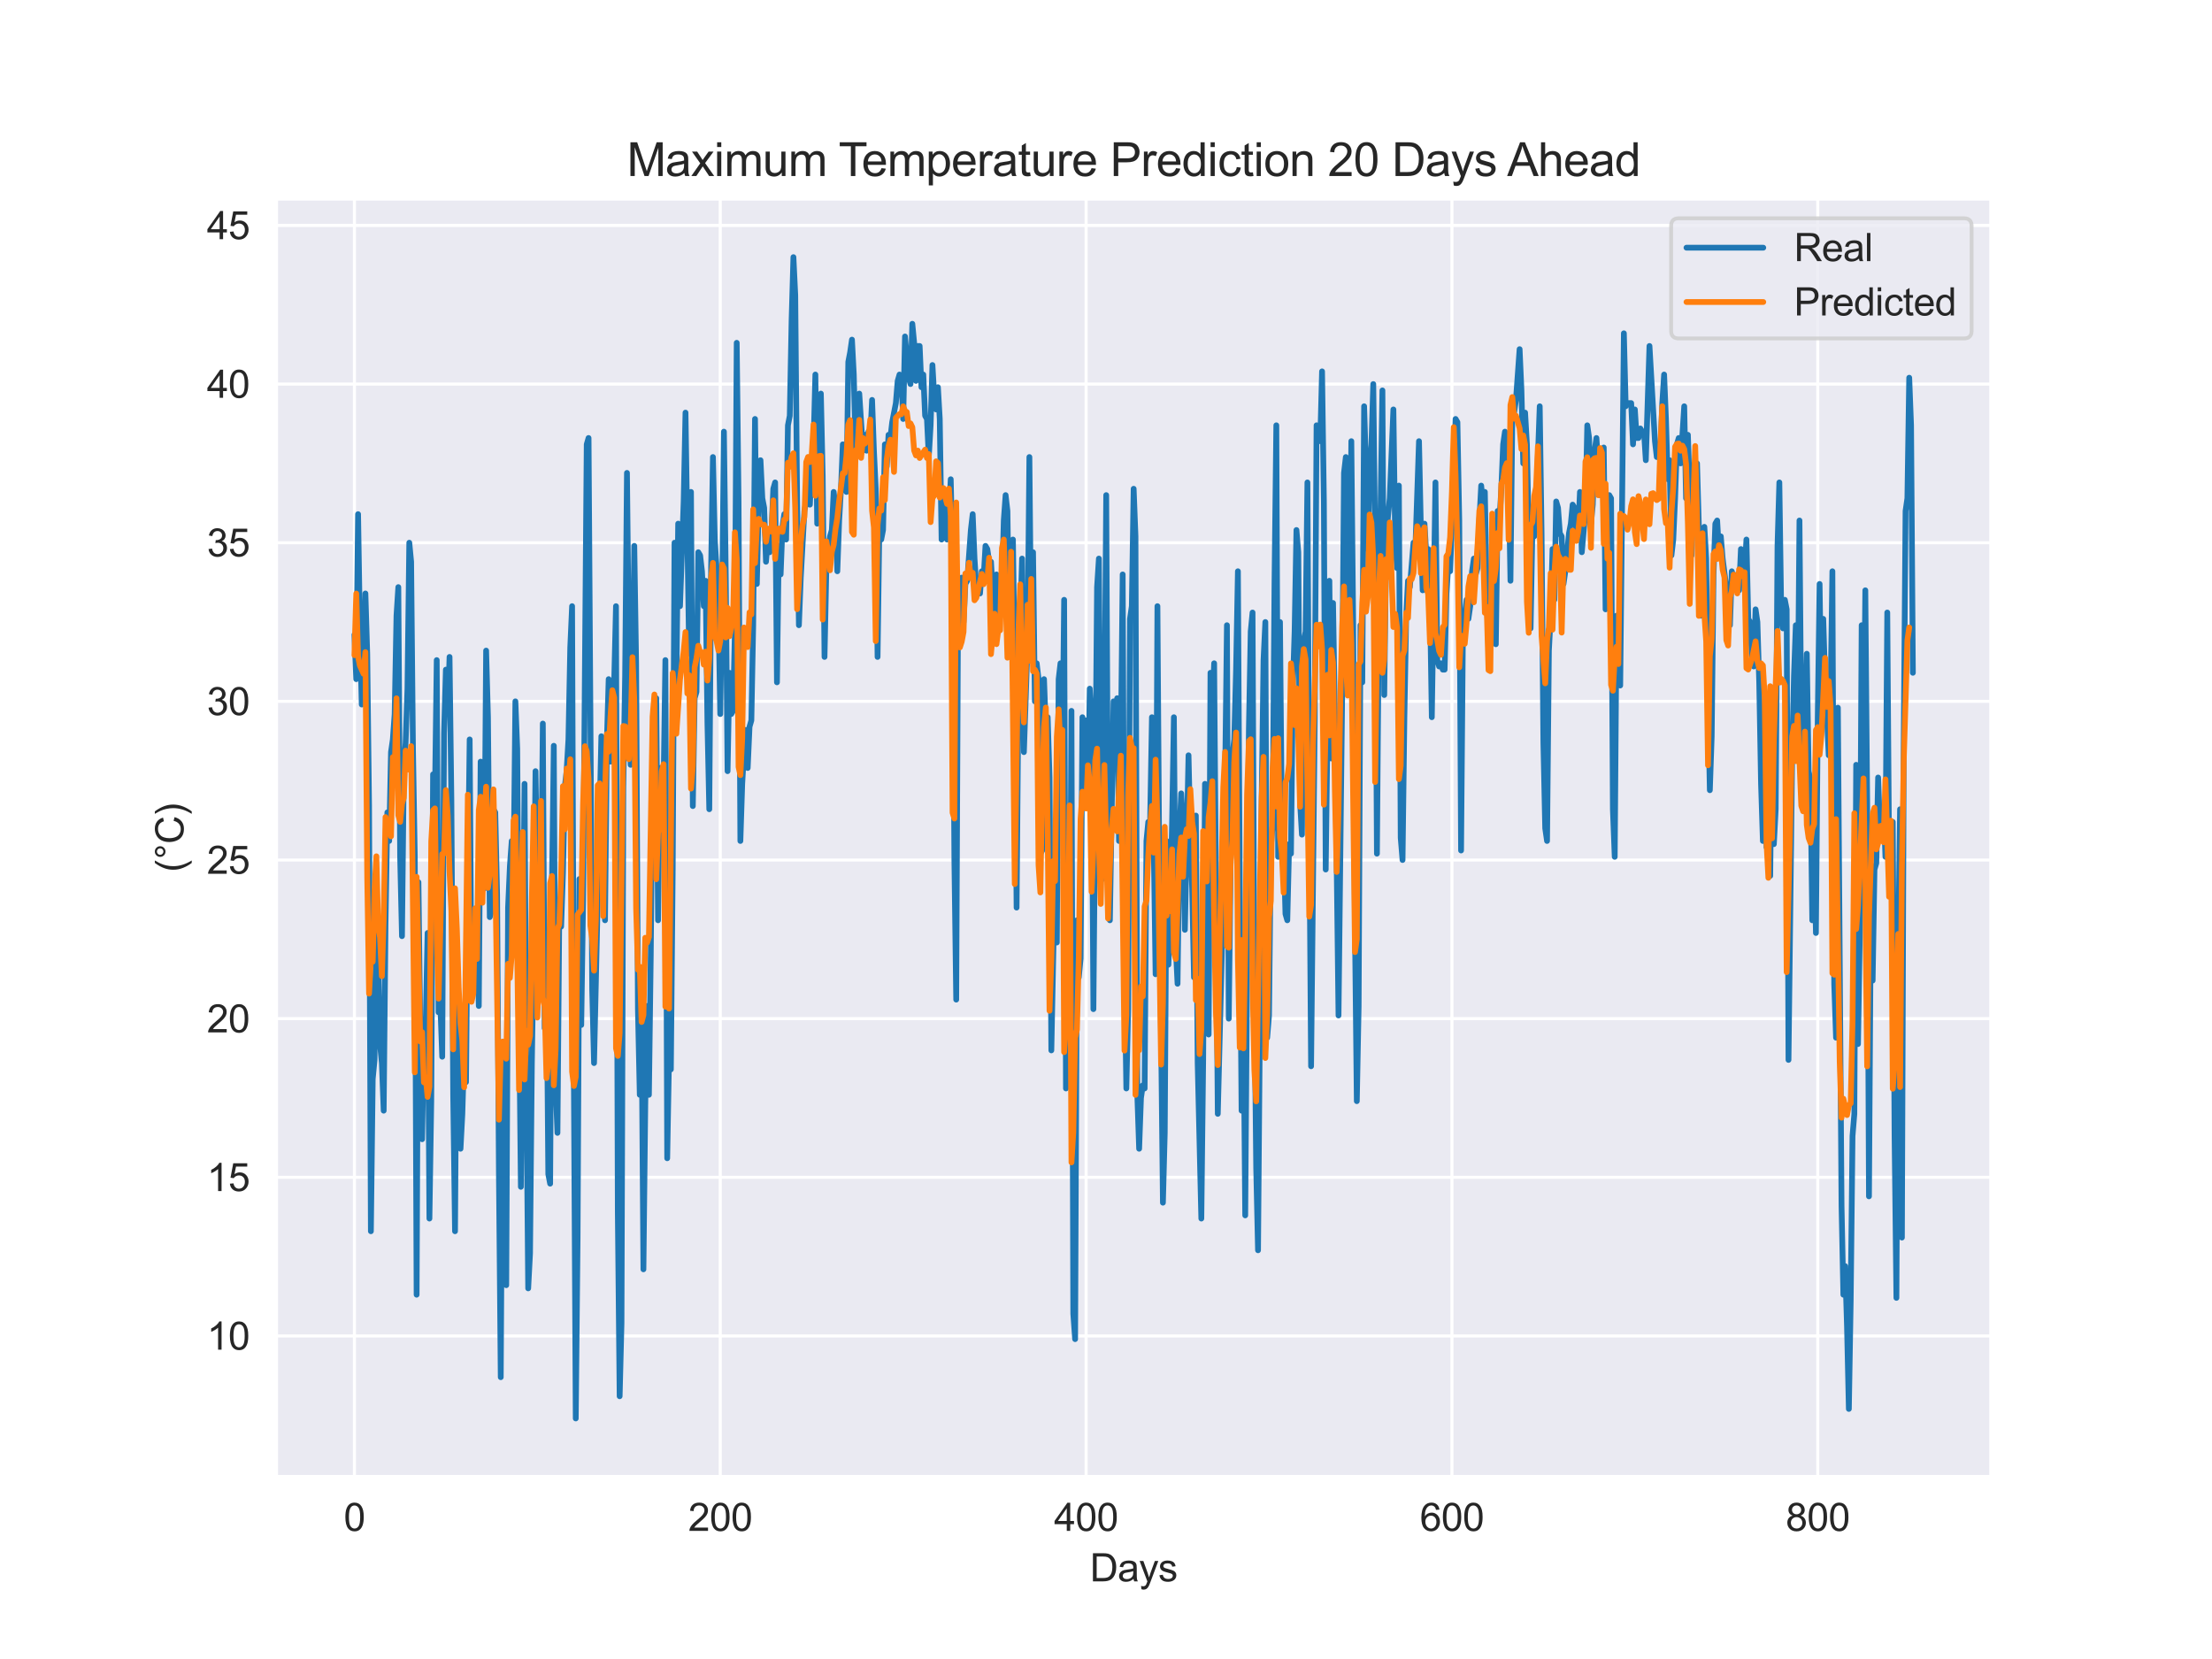 <?xml version="1.0" encoding="utf-8" standalone="no"?>
<!DOCTYPE svg PUBLIC "-//W3C//DTD SVG 1.1//EN"
  "http://www.w3.org/Graphics/SVG/1.1/DTD/svg11.dtd">
<svg xmlns:xlink="http://www.w3.org/1999/xlink" width="576pt" height="432pt" viewBox="0 0 576 432" xmlns="http://www.w3.org/2000/svg" version="1.1">
 <defs>
  <style type="text/css">*{stroke-linejoin: round; stroke-linecap: butt}</style>
 </defs>
 <g id="figure_1">
  <g id="patch_1">
   <path d="M 0 432 
L 576 432 
L 576 0 
L 0 0 
z
" style="fill: #ffffff"/>
  </g>
  <g id="axes_1">
   <g id="patch_2">
    <path d="M 72 384.48 
L 518.4 384.48 
L 518.4 51.84 
L 72 51.84 
z
" style="fill: #eaeaf2"/>
   </g>
   <g id="matplotlib.axis_1">
    <g id="xtick_1">
     <g id="line2d_1">
      <path d="M 92.291 384.48 
L 92.291 51.84 
" clip-path="url(#p4b9ca71eb5)" style="fill: none; stroke: #ffffff; stroke-width: 0.8; stroke-linecap: round"/>
     </g>
     <g id="text_1">
      <!-- 0 -->
      <g style="fill: #262626" transform="translate(89.51 398.638) scale(0.1 -0.1)">
       <defs>
        <path id="ArialMT-30" d="M 266 2259 
Q 266 3072 433 3567 
Q 600 4063 929 4331 
Q 1259 4600 1759 4600 
Q 2128 4600 2406 4451 
Q 2684 4303 2865 4023 
Q 3047 3744 3150 3342 
Q 3253 2941 3253 2259 
Q 3253 1453 3087 958 
Q 2922 463 2592 192 
Q 2263 -78 1759 -78 
Q 1097 -78 719 397 
Q 266 969 266 2259 
z
M 844 2259 
Q 844 1131 1108 757 
Q 1372 384 1759 384 
Q 2147 384 2411 759 
Q 2675 1134 2675 2259 
Q 2675 3391 2411 3762 
Q 2147 4134 1753 4134 
Q 1366 4134 1134 3806 
Q 844 3388 844 2259 
z
" transform="scale(0.016)"/>
       </defs>
       <use xlink:href="#ArialMT-30"/>
      </g>
     </g>
    </g>
    <g id="xtick_2">
     <g id="line2d_2">
      <path d="M 187.553 384.48 
L 187.553 51.84 
" clip-path="url(#p4b9ca71eb5)" style="fill: none; stroke: #ffffff; stroke-width: 0.8; stroke-linecap: round"/>
     </g>
     <g id="text_2">
      <!-- 200 -->
      <g style="fill: #262626" transform="translate(179.212 398.638) scale(0.1 -0.1)">
       <defs>
        <path id="ArialMT-32" d="M 3222 541 
L 3222 0 
L 194 0 
Q 188 203 259 391 
Q 375 700 629 1000 
Q 884 1300 1366 1694 
Q 2113 2306 2375 2664 
Q 2638 3022 2638 3341 
Q 2638 3675 2398 3904 
Q 2159 4134 1775 4134 
Q 1369 4134 1125 3890 
Q 881 3647 878 3216 
L 300 3275 
Q 359 3922 746 4261 
Q 1134 4600 1788 4600 
Q 2447 4600 2831 4234 
Q 3216 3869 3216 3328 
Q 3216 3053 3103 2787 
Q 2991 2522 2730 2228 
Q 2469 1934 1863 1422 
Q 1356 997 1212 845 
Q 1069 694 975 541 
L 3222 541 
z
" transform="scale(0.016)"/>
       </defs>
       <use xlink:href="#ArialMT-32"/>
       <use xlink:href="#ArialMT-30" x="55.615"/>
       <use xlink:href="#ArialMT-30" x="111.23"/>
      </g>
     </g>
    </g>
    <g id="xtick_3">
     <g id="line2d_3">
      <path d="M 282.816 384.48 
L 282.816 51.84 
" clip-path="url(#p4b9ca71eb5)" style="fill: none; stroke: #ffffff; stroke-width: 0.8; stroke-linecap: round"/>
     </g>
     <g id="text_3">
      <!-- 400 -->
      <g style="fill: #262626" transform="translate(274.474 398.638) scale(0.1 -0.1)">
       <defs>
        <path id="ArialMT-34" d="M 2069 0 
L 2069 1097 
L 81 1097 
L 81 1613 
L 2172 4581 
L 2631 4581 
L 2631 1613 
L 3250 1613 
L 3250 1097 
L 2631 1097 
L 2631 0 
L 2069 0 
z
M 2069 1613 
L 2069 3678 
L 634 1613 
L 2069 1613 
z
" transform="scale(0.016)"/>
       </defs>
       <use xlink:href="#ArialMT-34"/>
       <use xlink:href="#ArialMT-30" x="55.615"/>
       <use xlink:href="#ArialMT-30" x="111.23"/>
      </g>
     </g>
    </g>
    <g id="xtick_4">
     <g id="line2d_4">
      <path d="M 378.078 384.48 
L 378.078 51.84 
" clip-path="url(#p4b9ca71eb5)" style="fill: none; stroke: #ffffff; stroke-width: 0.8; stroke-linecap: round"/>
     </g>
     <g id="text_4">
      <!-- 600 -->
      <g style="fill: #262626" transform="translate(369.737 398.638) scale(0.1 -0.1)">
       <defs>
        <path id="ArialMT-36" d="M 3184 3459 
L 2625 3416 
Q 2550 3747 2413 3897 
Q 2184 4138 1850 4138 
Q 1581 4138 1378 3988 
Q 1113 3794 959 3422 
Q 806 3050 800 2363 
Q 1003 2672 1297 2822 
Q 1591 2972 1913 2972 
Q 2475 2972 2870 2558 
Q 3266 2144 3266 1488 
Q 3266 1056 3080 686 
Q 2894 316 2569 119 
Q 2244 -78 1831 -78 
Q 1128 -78 684 439 
Q 241 956 241 2144 
Q 241 3472 731 4075 
Q 1159 4600 1884 4600 
Q 2425 4600 2770 4297 
Q 3116 3994 3184 3459 
z
M 888 1484 
Q 888 1194 1011 928 
Q 1134 663 1356 523 
Q 1578 384 1822 384 
Q 2178 384 2434 671 
Q 2691 959 2691 1453 
Q 2691 1928 2437 2201 
Q 2184 2475 1800 2475 
Q 1419 2475 1153 2201 
Q 888 1928 888 1484 
z
" transform="scale(0.016)"/>
       </defs>
       <use xlink:href="#ArialMT-36"/>
       <use xlink:href="#ArialMT-30" x="55.615"/>
       <use xlink:href="#ArialMT-30" x="111.23"/>
      </g>
     </g>
    </g>
    <g id="xtick_5">
     <g id="line2d_5">
      <path d="M 473.341 384.48 
L 473.341 51.84 
" clip-path="url(#p4b9ca71eb5)" style="fill: none; stroke: #ffffff; stroke-width: 0.8; stroke-linecap: round"/>
     </g>
     <g id="text_5">
      <!-- 800 -->
      <g style="fill: #262626" transform="translate(464.999 398.638) scale(0.1 -0.1)">
       <defs>
        <path id="ArialMT-38" d="M 1131 2484 
Q 781 2613 612 2850 
Q 444 3088 444 3419 
Q 444 3919 803 4259 
Q 1163 4600 1759 4600 
Q 2359 4600 2725 4251 
Q 3091 3903 3091 3403 
Q 3091 3084 2923 2848 
Q 2756 2613 2416 2484 
Q 2838 2347 3058 2040 
Q 3278 1734 3278 1309 
Q 3278 722 2862 322 
Q 2447 -78 1769 -78 
Q 1091 -78 675 323 
Q 259 725 259 1325 
Q 259 1772 486 2073 
Q 713 2375 1131 2484 
z
M 1019 3438 
Q 1019 3113 1228 2906 
Q 1438 2700 1772 2700 
Q 2097 2700 2305 2904 
Q 2513 3109 2513 3406 
Q 2513 3716 2298 3927 
Q 2084 4138 1766 4138 
Q 1444 4138 1231 3931 
Q 1019 3725 1019 3438 
z
M 838 1322 
Q 838 1081 952 856 
Q 1066 631 1291 507 
Q 1516 384 1775 384 
Q 2178 384 2440 643 
Q 2703 903 2703 1303 
Q 2703 1709 2433 1975 
Q 2163 2241 1756 2241 
Q 1359 2241 1098 1978 
Q 838 1716 838 1322 
z
" transform="scale(0.016)"/>
       </defs>
       <use xlink:href="#ArialMT-38"/>
       <use xlink:href="#ArialMT-30" x="55.615"/>
       <use xlink:href="#ArialMT-30" x="111.23"/>
      </g>
     </g>
    </g>
    <g id="text_6">
     <!-- Days -->
     <g style="fill: #262626" transform="translate(283.809 411.783) scale(0.1 -0.1)">
      <defs>
       <path id="ArialMT-44" d="M 494 0 
L 494 4581 
L 2072 4581 
Q 2606 4581 2888 4516 
Q 3281 4425 3559 4188 
Q 3922 3881 4101 3404 
Q 4281 2928 4281 2316 
Q 4281 1794 4159 1391 
Q 4038 988 3847 723 
Q 3656 459 3429 307 
Q 3203 156 2883 78 
Q 2563 0 2147 0 
L 494 0 
z
M 1100 541 
L 2078 541 
Q 2531 541 2789 625 
Q 3047 709 3200 863 
Q 3416 1078 3536 1442 
Q 3656 1806 3656 2325 
Q 3656 3044 3420 3430 
Q 3184 3816 2847 3947 
Q 2603 4041 2063 4041 
L 1100 4041 
L 1100 541 
z
" transform="scale(0.016)"/>
       <path id="ArialMT-61" d="M 2588 409 
Q 2275 144 1986 34 
Q 1697 -75 1366 -75 
Q 819 -75 525 192 
Q 231 459 231 875 
Q 231 1119 342 1320 
Q 453 1522 633 1644 
Q 813 1766 1038 1828 
Q 1203 1872 1538 1913 
Q 2219 1994 2541 2106 
Q 2544 2222 2544 2253 
Q 2544 2597 2384 2738 
Q 2169 2928 1744 2928 
Q 1347 2928 1158 2789 
Q 969 2650 878 2297 
L 328 2372 
Q 403 2725 575 2942 
Q 747 3159 1072 3276 
Q 1397 3394 1825 3394 
Q 2250 3394 2515 3294 
Q 2781 3194 2906 3042 
Q 3031 2891 3081 2659 
Q 3109 2516 3109 2141 
L 3109 1391 
Q 3109 606 3145 398 
Q 3181 191 3288 0 
L 2700 0 
Q 2613 175 2588 409 
z
M 2541 1666 
Q 2234 1541 1622 1453 
Q 1275 1403 1131 1340 
Q 988 1278 909 1158 
Q 831 1038 831 891 
Q 831 666 1001 516 
Q 1172 366 1500 366 
Q 1825 366 2078 508 
Q 2331 650 2450 897 
Q 2541 1088 2541 1459 
L 2541 1666 
z
" transform="scale(0.016)"/>
       <path id="ArialMT-79" d="M 397 -1278 
L 334 -750 
Q 519 -800 656 -800 
Q 844 -800 956 -737 
Q 1069 -675 1141 -563 
Q 1194 -478 1313 -144 
Q 1328 -97 1363 -6 
L 103 3319 
L 709 3319 
L 1400 1397 
Q 1534 1031 1641 628 
Q 1738 1016 1872 1384 
L 2581 3319 
L 3144 3319 
L 1881 -56 
Q 1678 -603 1566 -809 
Q 1416 -1088 1222 -1217 
Q 1028 -1347 759 -1347 
Q 597 -1347 397 -1278 
z
" transform="scale(0.016)"/>
       <path id="ArialMT-73" d="M 197 991 
L 753 1078 
Q 800 744 1014 566 
Q 1228 388 1613 388 
Q 2000 388 2187 545 
Q 2375 703 2375 916 
Q 2375 1106 2209 1216 
Q 2094 1291 1634 1406 
Q 1016 1563 777 1677 
Q 538 1791 414 1992 
Q 291 2194 291 2438 
Q 291 2659 392 2848 
Q 494 3038 669 3163 
Q 800 3259 1026 3326 
Q 1253 3394 1513 3394 
Q 1903 3394 2198 3281 
Q 2494 3169 2634 2976 
Q 2775 2784 2828 2463 
L 2278 2388 
Q 2241 2644 2061 2787 
Q 1881 2931 1553 2931 
Q 1166 2931 1000 2803 
Q 834 2675 834 2503 
Q 834 2394 903 2306 
Q 972 2216 1119 2156 
Q 1203 2125 1616 2013 
Q 2213 1853 2448 1751 
Q 2684 1650 2818 1456 
Q 2953 1263 2953 975 
Q 2953 694 2789 445 
Q 2625 197 2315 61 
Q 2006 -75 1616 -75 
Q 969 -75 630 194 
Q 291 463 197 991 
z
" transform="scale(0.016)"/>
      </defs>
      <use xlink:href="#ArialMT-44"/>
      <use xlink:href="#ArialMT-61" x="72.217"/>
      <use xlink:href="#ArialMT-79" x="127.832"/>
      <use xlink:href="#ArialMT-73" x="177.832"/>
     </g>
    </g>
   </g>
   <g id="matplotlib.axis_2">
    <g id="ytick_1">
     <g id="line2d_6">
      <path d="M 72 347.878 
L 518.4 347.878 
" clip-path="url(#p4b9ca71eb5)" style="fill: none; stroke: #ffffff; stroke-width: 0.8; stroke-linecap: round"/>
     </g>
     <g id="text_7">
      <!-- 10 -->
      <g style="fill: #262626" transform="translate(53.878 351.457) scale(0.1 -0.1)">
       <defs>
        <path id="ArialMT-31" d="M 2384 0 
L 1822 0 
L 1822 3584 
Q 1619 3391 1289 3197 
Q 959 3003 697 2906 
L 697 3450 
Q 1169 3672 1522 3987 
Q 1875 4303 2022 4600 
L 2384 4600 
L 2384 0 
z
" transform="scale(0.016)"/>
       </defs>
       <use xlink:href="#ArialMT-31"/>
       <use xlink:href="#ArialMT-30" x="55.615"/>
      </g>
     </g>
    </g>
    <g id="ytick_2">
     <g id="line2d_7">
      <path d="M 72 306.567 
L 518.4 306.567 
" clip-path="url(#p4b9ca71eb5)" style="fill: none; stroke: #ffffff; stroke-width: 0.8; stroke-linecap: round"/>
     </g>
     <g id="text_8">
      <!-- 15 -->
      <g style="fill: #262626" transform="translate(53.878 310.145) scale(0.1 -0.1)">
       <defs>
        <path id="ArialMT-35" d="M 266 1200 
L 856 1250 
Q 922 819 1161 601 
Q 1400 384 1738 384 
Q 2144 384 2425 690 
Q 2706 997 2706 1503 
Q 2706 1984 2436 2262 
Q 2166 2541 1728 2541 
Q 1456 2541 1237 2417 
Q 1019 2294 894 2097 
L 366 2166 
L 809 4519 
L 3088 4519 
L 3088 3981 
L 1259 3981 
L 1013 2750 
Q 1425 3038 1878 3038 
Q 2478 3038 2890 2622 
Q 3303 2206 3303 1553 
Q 3303 931 2941 478 
Q 2500 -78 1738 -78 
Q 1113 -78 717 272 
Q 322 622 266 1200 
z
" transform="scale(0.016)"/>
       </defs>
       <use xlink:href="#ArialMT-31"/>
       <use xlink:href="#ArialMT-35" x="55.615"/>
      </g>
     </g>
    </g>
    <g id="ytick_3">
     <g id="line2d_8">
      <path d="M 72 265.255 
L 518.4 265.255 
" clip-path="url(#p4b9ca71eb5)" style="fill: none; stroke: #ffffff; stroke-width: 0.8; stroke-linecap: round"/>
     </g>
     <g id="text_9">
      <!-- 20 -->
      <g style="fill: #262626" transform="translate(53.878 268.834) scale(0.1 -0.1)">
       <use xlink:href="#ArialMT-32"/>
       <use xlink:href="#ArialMT-30" x="55.615"/>
      </g>
     </g>
    </g>
    <g id="ytick_4">
     <g id="line2d_9">
      <path d="M 72 223.944 
L 518.4 223.944 
" clip-path="url(#p4b9ca71eb5)" style="fill: none; stroke: #ffffff; stroke-width: 0.8; stroke-linecap: round"/>
     </g>
     <g id="text_10">
      <!-- 25 -->
      <g style="fill: #262626" transform="translate(53.878 227.523) scale(0.1 -0.1)">
       <use xlink:href="#ArialMT-32"/>
       <use xlink:href="#ArialMT-35" x="55.615"/>
      </g>
     </g>
    </g>
    <g id="ytick_5">
     <g id="line2d_10">
      <path d="M 72 182.632 
L 518.4 182.632 
" clip-path="url(#p4b9ca71eb5)" style="fill: none; stroke: #ffffff; stroke-width: 0.8; stroke-linecap: round"/>
     </g>
     <g id="text_11">
      <!-- 30 -->
      <g style="fill: #262626" transform="translate(53.878 186.211) scale(0.1 -0.1)">
       <defs>
        <path id="ArialMT-33" d="M 269 1209 
L 831 1284 
Q 928 806 1161 595 
Q 1394 384 1728 384 
Q 2125 384 2398 659 
Q 2672 934 2672 1341 
Q 2672 1728 2419 1979 
Q 2166 2231 1775 2231 
Q 1616 2231 1378 2169 
L 1441 2663 
Q 1497 2656 1531 2656 
Q 1891 2656 2178 2843 
Q 2466 3031 2466 3422 
Q 2466 3731 2256 3934 
Q 2047 4138 1716 4138 
Q 1388 4138 1169 3931 
Q 950 3725 888 3313 
L 325 3413 
Q 428 3978 793 4289 
Q 1159 4600 1703 4600 
Q 2078 4600 2393 4439 
Q 2709 4278 2876 4000 
Q 3044 3722 3044 3409 
Q 3044 3113 2884 2869 
Q 2725 2625 2413 2481 
Q 2819 2388 3044 2092 
Q 3269 1797 3269 1353 
Q 3269 753 2831 336 
Q 2394 -81 1725 -81 
Q 1122 -81 723 278 
Q 325 638 269 1209 
z
" transform="scale(0.016)"/>
       </defs>
       <use xlink:href="#ArialMT-33"/>
       <use xlink:href="#ArialMT-30" x="55.615"/>
      </g>
     </g>
    </g>
    <g id="ytick_6">
     <g id="line2d_11">
      <path d="M 72 141.321 
L 518.4 141.321 
" clip-path="url(#p4b9ca71eb5)" style="fill: none; stroke: #ffffff; stroke-width: 0.8; stroke-linecap: round"/>
     </g>
     <g id="text_12">
      <!-- 35 -->
      <g style="fill: #262626" transform="translate(53.878 144.9) scale(0.1 -0.1)">
       <use xlink:href="#ArialMT-33"/>
       <use xlink:href="#ArialMT-35" x="55.615"/>
      </g>
     </g>
    </g>
    <g id="ytick_7">
     <g id="line2d_12">
      <path d="M 72 100.009 
L 518.4 100.009 
" clip-path="url(#p4b9ca71eb5)" style="fill: none; stroke: #ffffff; stroke-width: 0.8; stroke-linecap: round"/>
     </g>
     <g id="text_13">
      <!-- 40 -->
      <g style="fill: #262626" transform="translate(53.878 103.588) scale(0.1 -0.1)">
       <use xlink:href="#ArialMT-34"/>
       <use xlink:href="#ArialMT-30" x="55.615"/>
      </g>
     </g>
    </g>
    <g id="ytick_8">
     <g id="line2d_13">
      <path d="M 72 58.698 
L 518.4 58.698 
" clip-path="url(#p4b9ca71eb5)" style="fill: none; stroke: #ffffff; stroke-width: 0.8; stroke-linecap: round"/>
     </g>
     <g id="text_14">
      <!-- 45 -->
      <g style="fill: #262626" transform="translate(53.878 62.277) scale(0.1 -0.1)">
       <use xlink:href="#ArialMT-34"/>
       <use xlink:href="#ArialMT-35" x="55.615"/>
      </g>
     </g>
    </g>
    <g id="text_15">
     <!-- (°C) -->
     <g style="fill: #262626" transform="translate(47.773 227.1) rotate(-90) scale(0.1 -0.1)">
      <defs>
       <path id="ArialMT-28" d="M 1497 -1347 
Q 1031 -759 709 28 
Q 388 816 388 1659 
Q 388 2403 628 3084 
Q 909 3875 1497 4659 
L 1900 4659 
Q 1522 4009 1400 3731 
Q 1209 3300 1100 2831 
Q 966 2247 966 1656 
Q 966 153 1900 -1347 
L 1497 -1347 
z
" transform="scale(0.016)"/>
       <path id="ArialMT-b0" d="M 400 3794 
Q 400 4153 654 4406 
Q 909 4659 1266 4659 
Q 1628 4659 1881 4406 
Q 2134 4153 2134 3794 
Q 2134 3434 1879 3179 
Q 1625 2925 1266 2925 
Q 909 2925 654 3178 
Q 400 3431 400 3794 
z
M 741 3794 
Q 741 3575 895 3420 
Q 1050 3266 1269 3266 
Q 1484 3266 1639 3420 
Q 1794 3575 1794 3794 
Q 1794 4013 1639 4167 
Q 1484 4322 1269 4322 
Q 1050 4322 895 4167 
Q 741 4013 741 3794 
z
" transform="scale(0.016)"/>
       <path id="ArialMT-43" d="M 3763 1606 
L 4369 1453 
Q 4178 706 3683 314 
Q 3188 -78 2472 -78 
Q 1731 -78 1267 223 
Q 803 525 561 1097 
Q 319 1669 319 2325 
Q 319 3041 592 3573 
Q 866 4106 1370 4382 
Q 1875 4659 2481 4659 
Q 3169 4659 3637 4309 
Q 4106 3959 4291 3325 
L 3694 3184 
Q 3534 3684 3231 3912 
Q 2928 4141 2469 4141 
Q 1941 4141 1586 3887 
Q 1231 3634 1087 3207 
Q 944 2781 944 2328 
Q 944 1744 1114 1308 
Q 1284 872 1643 656 
Q 2003 441 2422 441 
Q 2931 441 3284 734 
Q 3638 1028 3763 1606 
z
" transform="scale(0.016)"/>
       <path id="ArialMT-29" d="M 791 -1347 
L 388 -1347 
Q 1322 153 1322 1656 
Q 1322 2244 1188 2822 
Q 1081 3291 891 3722 
Q 769 4003 388 4659 
L 791 4659 
Q 1378 3875 1659 3084 
Q 1900 2403 1900 1659 
Q 1900 816 1576 28 
Q 1253 -759 791 -1347 
z
" transform="scale(0.016)"/>
      </defs>
      <use xlink:href="#ArialMT-28"/>
      <use xlink:href="#ArialMT-b0" x="33.301"/>
      <use xlink:href="#ArialMT-43" x="73.291"/>
      <use xlink:href="#ArialMT-29" x="145.508"/>
     </g>
    </g>
   </g>
   <g id="line2d_14">
    <path d="M 92.291 165.281 
L 92.767 176.849 
L 93.244 133.885 
L 93.72 163.629 
L 94.196 183.458 
L 94.672 178.501 
L 95.149 154.54 
L 95.625 170.239 
L 96.101 209.898 
L 96.578 320.612 
L 97.054 280.953 
L 97.53 275.996 
L 98.007 237.163 
L 98.483 249.557 
L 98.959 271.865 
L 99.436 276.822 
L 99.912 289.216 
L 100.388 240.468 
L 100.865 211.55 
L 101.341 218.986 
L 101.817 195.852 
L 102.293 192.547 
L 102.77 185.937 
L 103.246 160.324 
L 103.722 152.888 
L 104.199 223.117 
L 104.675 243.773 
L 105.151 199.983 
L 105.628 193.373 
L 106.104 179.327 
L 106.58 141.321 
L 107.057 146.278 
L 107.533 195.026 
L 108.009 223.117 
L 108.486 337.137 
L 108.962 229.727 
L 109.438 268.56 
L 109.914 296.652 
L 110.391 271.039 
L 110.867 266.081 
L 111.343 242.947 
L 111.82 317.308 
L 112.296 286.737 
L 112.772 201.635 
L 113.249 208.245 
L 113.725 171.891 
L 114.201 263.603 
L 114.678 261.95 
L 115.154 275.17 
L 115.63 190.894 
L 116.107 174.37 
L 116.583 185.937 
L 117.059 171.065 
L 117.535 208.245 
L 118.012 285.085 
L 118.488 320.612 
L 118.964 250.383 
L 119.917 299.13 
L 120.393 290.042 
L 120.87 273.517 
L 121.346 281.78 
L 121.822 230.553 
L 122.299 192.547 
L 122.775 260.298 
L 123.251 239.642 
L 123.728 253.688 
L 124.204 240.468 
L 124.68 261.95 
L 125.156 198.33 
L 125.633 220.639 
L 126.109 231.38 
L 126.585 169.412 
L 127.062 186.763 
L 127.538 238.816 
L 128.014 237.163 
L 128.491 210.724 
L 128.967 211.55 
L 129.443 233.032 
L 129.92 305.74 
L 130.396 358.619 
L 130.872 275.996 
L 131.349 280.953 
L 131.825 334.658 
L 132.301 236.337 
L 132.777 225.596 
L 133.254 218.986 
L 133.73 227.249 
L 134.206 182.632 
L 134.683 195.026 
L 135.159 263.603 
L 135.635 309.045 
L 136.588 204.114 
L 137.064 281.78 
L 137.541 335.485 
L 138.017 326.396 
L 138.493 276.822 
L 138.97 246.252 
L 139.446 200.809 
L 140.398 259.471 
L 140.875 236.337 
L 141.351 188.416 
L 141.827 267.734 
L 142.304 249.557 
L 142.78 305.74 
L 143.256 308.219 
L 143.733 230.553 
L 144.209 194.199 
L 144.685 282.606 
L 145.162 294.999 
L 145.638 237.163 
L 146.114 241.294 
L 146.591 227.249 
L 147.067 204.94 
L 147.543 200.809 
L 148.019 192.547 
L 148.496 168.586 
L 148.972 157.845 
L 149.448 282.606 
L 149.925 369.36 
L 150.401 322.265 
L 150.877 228.901 
L 151.354 266.908 
L 151.83 234.685 
L 152.783 115.708 
L 153.259 114.055 
L 154.212 257.819 
L 154.688 276.822 
L 156.593 191.721 
L 157.069 233.032 
L 157.546 239.642 
L 158.022 193.373 
L 158.498 176.849 
L 158.975 198.33 
L 159.451 181.806 
L 159.927 177.675 
L 160.404 157.845 
L 160.88 315.655 
L 161.356 363.576 
L 161.833 344.573 
L 162.309 204.94 
L 162.785 176.022 
L 163.261 123.144 
L 163.738 167.76 
L 164.214 199.157 
L 164.69 185.111 
L 165.167 142.147 
L 165.643 172.717 
L 166.119 262.776 
L 166.596 285.085 
L 167.072 266.908 
L 167.548 330.527 
L 168.025 287.563 
L 168.501 261.95 
L 168.977 285.085 
L 169.454 248.73 
L 169.93 195.852 
L 170.406 183.458 
L 170.882 181.806 
L 171.359 239.642 
L 171.835 199.983 
L 172.311 208.245 
L 172.788 204.94 
L 173.264 171.891 
L 173.74 301.609 
L 174.217 275.17 
L 174.693 278.475 
L 175.169 226.422 
L 175.646 141.321 
L 176.122 177.675 
L 176.598 136.363 
L 177.075 157.845 
L 178.027 130.58 
L 178.503 107.445 
L 179.456 170.239 
L 179.932 128.101 
L 180.409 209.898 
L 180.885 181.806 
L 181.361 180.153 
L 181.838 143.799 
L 182.314 144.626 
L 182.79 148.757 
L 183.267 157.845 
L 183.743 151.235 
L 184.219 188.416 
L 184.696 210.724 
L 185.172 147.93 
L 185.648 119.012 
L 186.124 140.494 
L 186.601 147.93 
L 187.077 157.845 
L 187.553 185.937 
L 188.03 156.193 
L 188.506 112.403 
L 188.982 149.583 
L 189.459 200.809 
L 189.935 175.196 
L 190.411 185.937 
L 190.888 185.111 
L 191.364 164.455 
L 191.84 89.268 
L 192.317 130.58 
L 192.793 218.986 
L 193.269 204.114 
L 193.745 195.852 
L 194.222 190.068 
L 194.698 199.983 
L 195.174 189.242 
L 195.651 187.59 
L 196.127 162.803 
L 196.603 109.098 
L 197.08 152.062 
L 197.556 131.406 
L 198.032 119.839 
L 198.509 129.753 
L 198.985 132.232 
L 199.461 146.278 
L 199.938 140.494 
L 200.414 143.799 
L 200.89 138.842 
L 201.366 127.275 
L 201.843 125.622 
L 202.319 177.675 
L 202.795 142.147 
L 203.272 149.583 
L 203.748 137.19 
L 204.224 133.885 
L 204.701 140.494 
L 205.177 110.75 
L 205.653 108.271 
L 206.13 83.485 
L 206.606 66.96 
L 207.082 76.875 
L 207.559 129.753 
L 208.035 162.803 
L 208.511 150.409 
L 209.464 133.058 
L 209.94 130.58 
L 210.416 120.665 
L 210.893 131.406 
L 211.369 120.665 
L 211.845 115.708 
L 212.322 97.53 
L 212.798 136.363 
L 213.751 102.488 
L 214.227 123.97 
L 214.703 171.065 
L 215.18 147.93 
L 215.656 142.973 
L 216.132 139.668 
L 216.608 138.016 
L 217.085 128.101 
L 217.561 132.232 
L 218.037 148.757 
L 218.514 135.537 
L 218.99 127.275 
L 219.466 115.708 
L 219.943 126.449 
L 220.419 128.101 
L 220.895 94.226 
L 221.372 91.747 
L 221.848 88.442 
L 222.324 97.53 
L 222.801 117.36 
L 223.277 113.229 
L 223.753 102.488 
L 224.706 117.36 
L 225.182 113.229 
L 225.658 117.36 
L 226.135 112.403 
L 226.611 114.055 
L 227.087 104.14 
L 227.564 117.36 
L 228.04 127.275 
L 228.516 171.065 
L 228.993 136.363 
L 229.469 140.494 
L 229.945 138.016 
L 230.422 115.708 
L 230.898 121.491 
L 231.374 113.229 
L 231.85 114.055 
L 232.327 109.924 
L 233.279 104.967 
L 233.756 99.183 
L 234.232 97.53 
L 234.708 98.357 
L 235.185 109.098 
L 235.661 87.616 
L 236.614 98.357 
L 237.09 100.009 
L 237.566 84.311 
L 238.043 89.268 
L 238.519 99.183 
L 238.995 90.094 
L 239.471 90.094 
L 239.948 100.835 
L 240.424 97.53 
L 240.9 108.271 
L 241.377 109.098 
L 241.853 119.012 
L 242.329 110.75 
L 242.806 95.052 
L 243.282 103.314 
L 243.758 106.619 
L 244.235 100.835 
L 244.711 109.098 
L 245.187 140.494 
L 245.664 127.275 
L 246.14 129.753 
L 246.616 140.494 
L 247.092 133.885 
L 247.569 124.796 
L 248.045 146.278 
L 248.521 223.944 
L 248.998 260.298 
L 249.474 157.019 
L 249.95 154.54 
L 250.427 150.409 
L 250.903 161.976 
L 251.379 152.062 
L 251.856 151.235 
L 252.808 138.016 
L 253.285 133.885 
L 253.761 145.452 
L 254.237 152.888 
L 254.713 152.888 
L 255.19 154.54 
L 255.666 148.757 
L 256.142 150.409 
L 256.619 142.147 
L 257.095 142.973 
L 257.571 146.278 
L 258.048 146.278 
L 258.524 154.54 
L 259 166.934 
L 259.477 149.583 
L 259.953 161.976 
L 260.429 157.019 
L 260.906 153.714 
L 261.382 135.537 
L 261.858 128.927 
L 262.334 133.058 
L 262.811 166.934 
L 263.287 148.757 
L 263.763 140.494 
L 264.24 175.196 
L 264.716 236.337 
L 265.192 180.153 
L 266.145 145.452 
L 266.621 195.852 
L 267.574 167.76 
L 268.05 119.012 
L 268.527 167.76 
L 269.003 143.799 
L 269.479 182.632 
L 269.955 172.717 
L 270.432 176.849 
L 270.908 222.291 
L 271.384 221.465 
L 271.861 176.849 
L 272.337 190.068 
L 272.813 186.763 
L 273.29 202.462 
L 273.766 273.517 
L 274.719 226.422 
L 275.195 245.426 
L 275.671 176.849 
L 276.148 172.717 
L 276.624 199.983 
L 277.1 156.193 
L 277.576 283.432 
L 278.053 280.953 
L 278.529 266.908 
L 279.005 185.111 
L 279.482 342.094 
L 279.958 348.704 
L 280.434 239.642 
L 280.911 254.514 
L 281.387 249.557 
L 281.863 186.763 
L 282.34 202.462 
L 282.816 187.59 
L 283.292 209.071 
L 283.769 179.327 
L 284.245 187.59 
L 284.721 262.776 
L 285.674 152.888 
L 286.15 145.452 
L 286.626 218.16 
L 287.103 228.901 
L 287.579 192.547 
L 288.055 128.927 
L 288.532 220.639 
L 289.008 239.642 
L 289.961 182.632 
L 290.437 185.111 
L 290.913 181.806 
L 291.39 218.986 
L 291.866 194.199 
L 292.342 149.583 
L 292.818 251.209 
L 293.295 283.432 
L 293.771 262.776 
L 294.247 161.15 
L 294.724 157.845 
L 295.2 127.275 
L 295.676 139.668 
L 296.153 285.085 
L 296.629 299.13 
L 297.105 285.911 
L 297.582 282.606 
L 298.058 283.432 
L 298.534 218.986 
L 299.01 214.029 
L 299.487 214.029 
L 299.963 186.763 
L 300.916 253.688 
L 301.392 157.845 
L 301.868 225.596 
L 302.821 313.176 
L 303.297 294.999 
L 303.774 218.986 
L 304.25 251.209 
L 304.726 237.163 
L 305.203 214.855 
L 305.679 186.763 
L 306.155 246.252 
L 306.631 256.167 
L 307.108 217.334 
L 307.584 206.593 
L 308.06 215.681 
L 308.537 242.121 
L 309.489 196.678 
L 309.966 218.16 
L 310.442 231.38 
L 310.918 254.514 
L 311.395 212.376 
L 311.871 276.822 
L 312.824 317.308 
L 313.3 275.996 
L 313.776 204.114 
L 314.252 246.252 
L 314.729 269.386 
L 315.205 175.196 
L 315.681 185.111 
L 316.158 172.717 
L 317.11 290.042 
L 318.539 233.032 
L 319.016 202.462 
L 319.492 162.803 
L 319.968 265.255 
L 320.445 224.77 
L 320.921 196.678 
L 321.397 192.547 
L 321.873 174.37 
L 322.35 148.757 
L 322.826 230.553 
L 323.302 289.216 
L 323.779 261.124 
L 324.255 316.481 
L 325.208 190.068 
L 325.684 164.455 
L 326.16 159.498 
L 326.637 256.993 
L 327.113 304.088 
L 327.589 325.57 
L 328.542 208.245 
L 329.018 171.891 
L 329.494 161.976 
L 329.971 270.212 
L 330.447 264.429 
L 330.923 220.639 
L 331.4 214.855 
L 331.876 152.062 
L 332.352 110.75 
L 332.829 223.117 
L 333.305 161.976 
L 333.781 214.029 
L 334.258 219.812 
L 334.734 237.99 
L 335.21 239.642 
L 335.687 219.812 
L 336.163 222.291 
L 336.639 179.327 
L 337.115 164.455 
L 337.592 138.016 
L 338.068 143.799 
L 338.544 209.071 
L 339.021 217.334 
L 339.497 166.934 
L 339.973 164.455 
L 340.45 125.622 
L 340.926 213.203 
L 341.402 277.649 
L 342.355 186.763 
L 342.831 110.75 
L 343.308 114.055 
L 343.784 114.881 
L 344.26 96.704 
L 344.736 130.58 
L 345.213 226.422 
L 346.165 151.235 
L 346.642 197.504 
L 347.118 157.019 
L 347.594 185.937 
L 348.547 264.429 
L 349.5 180.153 
L 349.976 123.144 
L 350.452 119.012 
L 350.929 176.022 
L 351.405 169.412 
L 351.881 114.881 
L 352.357 161.976 
L 352.834 242.121 
L 353.31 286.737 
L 353.786 261.95 
L 354.263 162.803 
L 354.739 177.675 
L 355.215 105.793 
L 355.692 121.491 
L 356.168 142.973 
L 356.644 122.317 
L 357.121 115.708 
L 357.597 100.009 
L 358.073 139.668 
L 358.55 222.291 
L 359.026 161.976 
L 359.978 101.662 
L 360.455 180.98 
L 360.931 143.799 
L 361.407 134.711 
L 361.884 129.753 
L 362.836 106.619 
L 363.313 141.321 
L 363.789 147.93 
L 364.265 126.449 
L 364.742 218.16 
L 365.218 223.944 
L 365.694 186.763 
L 366.171 160.324 
L 366.647 151.235 
L 367.123 152.888 
L 368.076 141.321 
L 368.552 142.973 
L 369.505 114.881 
L 369.981 137.19 
L 370.457 153.714 
L 370.934 136.363 
L 371.41 144.626 
L 371.886 142.973 
L 372.363 156.193 
L 372.839 186.763 
L 373.792 125.622 
L 374.268 171.891 
L 374.744 173.544 
L 375.22 172.717 
L 375.697 174.37 
L 376.173 174.37 
L 376.649 154.54 
L 377.126 147.104 
L 377.602 148.757 
L 378.555 124.796 
L 379.031 109.098 
L 379.507 109.924 
L 379.984 135.537 
L 380.46 221.465 
L 380.936 164.455 
L 381.889 156.193 
L 382.365 161.15 
L 382.841 157.845 
L 383.318 148.757 
L 383.794 145.452 
L 384.27 149.583 
L 384.747 147.93 
L 385.223 135.537 
L 385.699 126.449 
L 386.176 131.406 
L 386.652 128.101 
L 387.128 154.54 
L 387.605 168.586 
L 388.081 167.76 
L 388.557 165.281 
L 389.034 135.537 
L 389.51 167.76 
L 389.986 133.058 
L 390.462 135.537 
L 390.939 127.275 
L 391.415 115.708 
L 391.891 112.403 
L 392.368 115.708 
L 392.844 123.97 
L 393.32 151.235 
L 393.797 109.098 
L 394.273 107.445 
L 394.749 104.14 
L 395.702 90.921 
L 396.178 101.662 
L 396.655 120.665 
L 397.131 107.445 
L 397.607 115.708 
L 398.56 163.629 
L 399.036 137.19 
L 399.512 139.668 
L 399.989 136.363 
L 400.465 119.012 
L 400.941 105.793 
L 401.418 138.842 
L 401.894 193.373 
L 402.37 215.681 
L 402.847 218.986 
L 403.323 169.412 
L 403.799 160.324 
L 404.276 142.973 
L 404.752 156.193 
L 405.228 130.58 
L 405.704 132.232 
L 406.181 138.842 
L 406.657 139.668 
L 407.133 152.062 
L 407.61 148.757 
L 408.562 138.842 
L 409.039 136.363 
L 409.515 131.406 
L 409.991 132.232 
L 410.468 138.016 
L 410.944 138.842 
L 411.42 128.101 
L 411.897 143.799 
L 412.849 133.058 
L 413.325 110.75 
L 413.802 114.055 
L 414.278 136.363 
L 414.754 131.406 
L 415.231 117.36 
L 415.707 114.055 
L 416.66 128.927 
L 417.136 119.012 
L 417.612 116.534 
L 418.089 158.671 
L 418.565 157.845 
L 419.041 128.927 
L 419.518 129.753 
L 419.994 210.724 
L 420.47 223.117 
L 420.946 160.324 
L 421.423 171.065 
L 421.899 178.501 
L 422.852 86.79 
L 423.328 105.793 
L 423.804 104.967 
L 424.757 104.967 
L 425.233 115.708 
L 425.71 106.619 
L 426.186 114.055 
L 426.662 114.055 
L 427.139 111.576 
L 427.615 112.403 
L 428.091 112.403 
L 428.567 119.839 
L 429.52 90.094 
L 430.949 114.881 
L 431.425 119.012 
L 431.902 115.708 
L 432.378 117.36 
L 432.854 104.967 
L 433.331 97.53 
L 433.807 109.098 
L 434.283 124.796 
L 434.76 119.839 
L 435.236 144.626 
L 435.712 140.494 
L 436.188 129.753 
L 436.665 115.708 
L 437.141 114.055 
L 437.617 120.665 
L 438.57 105.793 
L 439.046 129.753 
L 439.523 113.229 
L 439.999 127.275 
L 440.475 144.626 
L 440.952 130.58 
L 441.428 126.449 
L 441.904 120.665 
L 442.381 137.19 
L 442.857 160.324 
L 443.333 152.888 
L 443.809 137.19 
L 444.286 145.452 
L 444.762 181.806 
L 445.238 205.767 
L 445.715 191.721 
L 446.191 149.583 
L 446.667 136.363 
L 447.144 135.537 
L 447.62 143.799 
L 448.096 139.668 
L 448.573 145.452 
L 449.525 152.888 
L 450.002 156.193 
L 450.478 162.803 
L 450.954 148.757 
L 451.43 150.409 
L 451.907 150.409 
L 452.383 149.583 
L 452.859 153.714 
L 453.336 142.973 
L 453.812 149.583 
L 454.288 148.757 
L 454.765 140.494 
L 455.241 161.15 
L 455.717 161.976 
L 456.194 171.065 
L 456.67 173.544 
L 457.146 158.671 
L 457.623 161.976 
L 458.099 177.675 
L 458.575 204.114 
L 459.051 218.986 
L 459.528 184.285 
L 460.004 220.639 
L 460.48 211.55 
L 460.957 228.075 
L 461.433 185.937 
L 461.909 219.812 
L 462.386 210.724 
L 462.862 142.147 
L 463.338 125.622 
L 463.815 158.671 
L 464.291 163.629 
L 464.767 156.193 
L 465.244 158.671 
L 465.72 275.996 
L 466.672 196.678 
L 467.149 176.022 
L 467.625 162.803 
L 468.101 190.068 
L 468.578 135.537 
L 469.054 190.068 
L 469.53 200.809 
L 470.007 188.416 
L 470.483 170.239 
L 470.959 200.809 
L 471.436 203.288 
L 471.912 239.642 
L 472.388 219.812 
L 472.865 242.947 
L 473.341 186.763 
L 473.817 152.062 
L 474.293 184.285 
L 474.77 161.15 
L 475.246 176.849 
L 476.199 196.678 
L 476.675 181.806 
L 477.151 148.757 
L 477.628 256.167 
L 478.104 270.212 
L 478.58 184.285 
L 479.533 314.003 
L 480.009 337.137 
L 480.486 329.701 
L 480.962 345.399 
L 481.438 366.881 
L 481.914 338.79 
L 482.391 295.826 
L 482.867 290.042 
L 483.343 199.157 
L 483.82 271.865 
L 484.296 242.947 
L 484.772 162.803 
L 485.249 202.462 
L 485.725 153.714 
L 486.201 208.245 
L 486.678 311.524 
L 487.154 237.99 
L 487.63 255.34 
L 488.107 226.422 
L 488.583 224.77 
L 489.059 202.462 
L 489.535 215.681 
L 490.012 210.724 
L 490.488 209.898 
L 490.964 223.117 
L 491.441 159.498 
L 491.917 223.117 
L 492.393 231.38 
L 492.87 214.029 
L 493.346 295.826 
L 493.822 337.963 
L 494.299 247.078 
L 494.775 210.724 
L 495.251 322.265 
L 495.728 193.373 
L 496.204 133.058 
L 496.68 129.753 
L 497.156 98.357 
L 497.633 110.75 
L 498.109 175.196 
L 498.109 175.196 
" clip-path="url(#p4b9ca71eb5)" style="fill: none; stroke: #1f77b4; stroke-width: 1.5; stroke-linecap: round"/>
   </g>
   <g id="line2d_15">
    <path d="M 92.291 170.602 
L 92.767 154.565 
L 93.244 170.949 
L 93.72 173.312 
L 94.672 175.452 
L 95.149 169.809 
L 95.625 228.364 
L 96.101 258.728 
L 96.578 249.722 
L 97.054 250.433 
L 97.53 231.479 
L 98.007 222.977 
L 98.483 240.989 
L 98.959 244.062 
L 99.436 254.192 
L 99.912 238.998 
L 100.388 212.773 
L 100.865 216.458 
L 101.341 213.574 
L 101.817 217.78 
L 102.293 197.157 
L 102.77 201.007 
L 103.246 181.839 
L 103.722 212.327 
L 104.199 214.012 
L 104.675 209.27 
L 105.151 207.75 
L 105.628 195.472 
L 106.58 200.462 
L 107.057 194.29 
L 108.009 279.235 
L 108.486 228.331 
L 109.438 271.204 
L 109.914 268.775 
L 110.391 281.854 
L 110.867 280.557 
L 111.343 285.622 
L 111.82 283.019 
L 112.296 219.069 
L 112.772 211.005 
L 113.249 210.509 
L 113.725 244.657 
L 114.201 260.042 
L 115.154 222.39 
L 115.63 222.258 
L 116.107 205.742 
L 116.583 212.319 
L 117.059 226.91 
L 117.535 237.205 
L 118.012 273.261 
L 118.488 231.314 
L 118.964 241.774 
L 119.441 257.274 
L 119.917 266.569 
L 120.393 270.94 
L 120.87 283.126 
L 121.822 206.94 
L 122.299 260.554 
L 122.775 260.868 
L 123.251 258.695 
L 123.728 236.511 
L 124.204 249.705 
L 124.68 210.955 
L 125.156 207.477 
L 125.633 235.073 
L 126.109 214.169 
L 126.585 204.849 
L 127.062 231.181 
L 127.538 227.637 
L 128.014 213.277 
L 128.491 205.552 
L 128.967 227.191 
L 129.92 291.562 
L 130.396 273.443 
L 130.872 271.212 
L 131.825 275.682 
L 132.301 250.97 
L 132.777 254.655 
L 133.254 248.574 
L 133.73 213.649 
L 134.206 212.657 
L 135.159 283.845 
L 135.635 232.222 
L 136.112 216.648 
L 136.588 281.094 
L 137.064 268.395 
L 137.541 272.047 
L 138.017 269.742 
L 138.493 234.313 
L 138.97 209.972 
L 139.446 242.17 
L 139.922 264.974 
L 140.398 253.093 
L 140.875 208.567 
L 141.351 259.777 
L 141.827 262.091 
L 142.304 280.739 
L 142.78 277.128 
L 143.256 229.967 
L 143.733 228.108 
L 144.209 282.606 
L 144.685 273.088 
L 145.162 241.831 
L 145.638 240.716 
L 146.114 228.232 
L 146.591 204.717 
L 147.067 215.962 
L 147.543 200.132 
L 148.019 204.709 
L 148.496 197.711 
L 148.972 279.053 
L 149.448 282.788 
L 149.925 280.4 
L 150.401 238.171 
L 151.354 236.924 
L 151.83 209.295 
L 152.306 194.315 
L 152.783 195.612 
L 153.259 202.858 
L 153.735 241.038 
L 154.212 244.525 
L 154.688 252.762 
L 155.164 239.634 
L 155.64 204.511 
L 156.117 203.982 
L 156.593 215.062 
L 157.069 238.551 
L 157.546 206.32 
L 158.022 191.142 
L 158.498 195.736 
L 158.975 186.631 
L 159.451 179.74 
L 159.927 181.624 
L 160.404 272.98 
L 160.88 274.947 
L 161.356 269.039 
L 162.309 189.052 
L 162.785 189.143 
L 163.261 194.439 
L 163.738 197.686 
L 164.214 190.159 
L 164.69 171.131 
L 165.167 182.326 
L 165.643 236.403 
L 166.119 252.515 
L 166.596 251.73 
L 167.072 266.114 
L 167.548 264.313 
L 168.025 244.194 
L 168.501 245.459 
L 168.977 243.996 
L 169.93 186.631 
L 170.406 180.847 
L 170.882 228.951 
L 171.359 216.689 
L 171.835 215.466 
L 172.311 200.842 
L 172.788 198.991 
L 173.264 262.124 
L 173.74 258.249 
L 174.217 262.636 
L 175.169 175.246 
L 175.646 180.195 
L 176.122 191.068 
L 177.075 176.849 
L 178.027 169.578 
L 178.503 164.587 
L 178.98 180.575 
L 179.456 175.832 
L 179.932 205.353 
L 180.409 199.438 
L 180.885 173.775 
L 181.361 171.437 
L 181.838 168.157 
L 182.314 169.793 
L 182.79 169.85 
L 183.267 173.073 
L 183.743 169.693 
L 184.219 177.212 
L 184.696 171.305 
L 185.172 150.558 
L 185.648 146.575 
L 186.124 165.703 
L 186.601 166.926 
L 187.077 169.412 
L 187.553 166.95 
L 188.03 146.995 
L 188.506 147.997 
L 188.982 165.992 
L 189.459 158.283 
L 189.935 165.678 
L 190.888 161.679 
L 191.364 138.611 
L 191.84 145.576 
L 192.317 199.694 
L 192.793 201.842 
L 193.269 192.307 
L 193.745 163.398 
L 194.698 168.495 
L 195.174 159.456 
L 195.651 160.002 
L 196.127 132.645 
L 196.603 146.633 
L 197.08 137.28 
L 197.556 135.116 
L 198.032 136.487 
L 198.509 136.619 
L 198.985 136.628 
L 199.461 141.073 
L 199.938 137.644 
L 200.414 137.718 
L 200.89 138.437 
L 201.366 130.289 
L 201.843 145.534 
L 202.319 139.246 
L 202.795 137.636 
L 203.272 137.669 
L 203.748 138.495 
L 204.224 135.281 
L 204.701 135.107 
L 205.177 120.483 
L 205.653 121.574 
L 206.13 119.012 
L 206.606 118.029 
L 207.082 132.743 
L 207.559 158.638 
L 208.035 151.946 
L 208.511 141.255 
L 208.987 136.694 
L 209.464 134.628 
L 209.94 120.293 
L 210.416 118.988 
L 210.893 120.318 
L 211.369 118.335 
L 211.845 110.552 
L 212.322 129.092 
L 212.798 120.02 
L 213.274 118.765 
L 213.751 118.69 
L 214.227 161.34 
L 214.703 141.651 
L 215.18 140.965 
L 215.656 143.907 
L 216.132 148.5 
L 216.608 143.618 
L 217.085 141.874 
L 217.561 137.743 
L 218.037 134.868 
L 218.514 130.39 
L 219.466 123.243 
L 219.943 123.177 
L 220.419 118.624 
L 220.895 110.552 
L 221.372 109.395 
L 221.848 138.509 
L 222.324 139.247 
L 222.801 117.302 
L 223.277 116.773 
L 223.753 109.337 
L 224.229 119.236 
L 224.706 114.072 
L 225.182 115.534 
L 225.658 114.931 
L 226.135 114.096 
L 226.611 109.246 
L 227.087 132.959 
L 227.564 137.362 
L 228.04 166.934 
L 228.516 136.644 
L 228.993 132.397 
L 229.469 132.976 
L 229.945 124.284 
L 230.422 130.216 
L 230.898 119.665 
L 231.374 116.236 
L 231.85 114.501 
L 232.327 115.071 
L 232.803 122.887 
L 233.279 108.792 
L 234.232 107.817 
L 234.708 107.867 
L 235.185 105.818 
L 235.661 106.991 
L 236.137 107.297 
L 236.614 110.948 
L 237.09 110.254 
L 237.566 111.238 
L 238.043 117.327 
L 238.519 118.591 
L 238.995 117.335 
L 239.471 119.26 
L 240.9 117.087 
L 241.377 119.269 
L 241.853 118.252 
L 242.329 135.957 
L 242.806 129.677 
L 243.282 129.068 
L 243.758 120.128 
L 244.235 120.574 
L 244.711 129.572 
L 245.187 128.555 
L 245.664 127.093 
L 246.14 129.439 
L 246.616 131.224 
L 247.092 127.233 
L 247.569 134.339 
L 248.045 211.625 
L 248.521 213.145 
L 248.998 130.844 
L 249.474 166.074 
L 249.95 168.586 
L 250.427 167.099 
L 250.903 164.571 
L 251.379 149.343 
L 251.856 150.574 
L 252.332 146.534 
L 252.808 150.54 
L 253.285 149.145 
L 253.761 156.308 
L 254.237 155.672 
L 255.666 149.459 
L 256.142 152.128 
L 256.619 150.484 
L 257.095 151.029 
L 257.571 145.237 
L 258.048 170.338 
L 259 159.82 
L 259.477 167.735 
L 259.953 164.017 
L 260.429 164.133 
L 260.906 142.684 
L 261.382 140.494 
L 262.334 171.263 
L 262.811 167.545 
L 263.287 143.675 
L 264.24 230.206 
L 265.192 164.678 
L 265.669 152.151 
L 266.145 179.831 
L 266.621 188.11 
L 267.098 175.427 
L 267.574 157.482 
L 268.05 172.065 
L 268.527 150.756 
L 269.003 174.799 
L 269.479 174.403 
L 269.955 175.37 
L 270.432 225.224 
L 270.908 232.396 
L 271.384 203.784 
L 271.861 189.358 
L 272.337 184.243 
L 272.813 216.631 
L 273.29 263.206 
L 273.766 249.846 
L 274.242 224.216 
L 274.719 229.438 
L 275.195 191.853 
L 275.671 184.706 
L 276.148 194.695 
L 276.624 190.068 
L 277.1 273.972 
L 277.576 267.106 
L 278.053 244.955 
L 278.529 209.724 
L 279.005 302.683 
L 279.482 294.826 
L 279.958 270.221 
L 280.434 268.147 
L 280.911 249.284 
L 281.387 213.203 
L 281.863 206.155 
L 282.34 207.369 
L 282.816 210.534 
L 283.292 199.289 
L 283.769 203.957 
L 284.245 232.206 
L 284.721 220.862 
L 285.197 198.107 
L 285.674 194.943 
L 286.15 219.664 
L 286.626 235.379 
L 287.103 213.822 
L 287.579 199.206 
L 288.532 239.171 
L 289.008 225.356 
L 289.484 215.789 
L 289.961 210.625 
L 290.437 212.302 
L 290.913 216.508 
L 291.39 205.296 
L 291.866 196.777 
L 292.818 273.583 
L 293.295 264.379 
L 293.771 207.287 
L 294.247 192.126 
L 294.724 194.654 
L 295.2 194.811 
L 295.676 285.101 
L 296.153 273.542 
L 296.629 273.484 
L 297.105 256.869 
L 297.582 259.447 
L 298.058 236.048 
L 298.534 234.453 
L 299.01 222.795 
L 299.487 215.144 
L 299.963 209.856 
L 300.439 222.018 
L 300.916 197.818 
L 301.392 214.45 
L 302.345 277.219 
L 302.821 261.207 
L 303.297 215.301 
L 303.774 238.436 
L 304.25 229.099 
L 304.726 237.271 
L 305.203 221.176 
L 305.679 247.962 
L 306.155 249.714 
L 307.108 222.44 
L 307.584 218.094 
L 308.06 228.306 
L 308.537 218.201 
L 309.013 215.913 
L 309.489 217.689 
L 309.966 205.494 
L 310.442 214.045 
L 310.918 217.144 
L 311.395 260.43 
L 311.871 254.853 
L 312.347 274.476 
L 312.824 267.94 
L 313.3 216.417 
L 313.776 227.24 
L 314.252 229.529 
L 314.729 212.798 
L 315.205 209.071 
L 315.681 203.428 
L 316.158 239.014 
L 316.634 263.95 
L 317.11 277.335 
L 317.587 245.632 
L 318.063 227.472 
L 318.539 204.998 
L 319.016 195.794 
L 319.492 246.392 
L 319.968 246.781 
L 320.445 224.836 
L 320.921 218.73 
L 321.397 198.504 
L 321.873 190.754 
L 322.35 249.747 
L 322.826 272.782 
L 323.302 244.789 
L 323.779 272.997 
L 324.255 246.111 
L 324.731 206.981 
L 325.208 192.985 
L 325.684 192.497 
L 326.16 255.77 
L 326.637 278.681 
L 327.113 286.795 
L 328.066 232.008 
L 328.542 207.535 
L 329.018 197.091 
L 329.494 275.5 
L 329.971 264.206 
L 330.447 238.948 
L 330.923 234.569 
L 331.4 199.95 
L 331.876 192.406 
L 332.352 210.013 
L 332.829 192.225 
L 333.305 218.028 
L 333.781 222.159 
L 334.258 232.454 
L 334.734 203.751 
L 335.21 202.652 
L 335.687 198.934 
L 336.163 172.742 
L 336.639 177.022 
L 337.115 188.812 
L 337.592 179.236 
L 338.068 192.092 
L 338.544 210.071 
L 339.021 173.593 
L 339.497 169.024 
L 339.973 171.726 
L 340.926 238.684 
L 341.402 235.651 
L 341.879 194.009 
L 342.831 162.679 
L 343.308 168.338 
L 343.784 162.637 
L 344.26 169.156 
L 344.736 209.542 
L 345.213 188.804 
L 345.689 175.708 
L 346.165 191.498 
L 346.642 169.247 
L 347.118 172.552 
L 347.594 205.8 
L 348.071 227.05 
L 348.547 210.468 
L 349.023 181.55 
L 349.5 163.166 
L 349.976 152.706 
L 350.452 172.395 
L 350.929 181.112 
L 351.405 156.209 
L 351.881 167.553 
L 352.834 247.921 
L 353.31 244.566 
L 353.786 173.031 
L 354.263 172.222 
L 354.739 157.011 
L 355.215 148.385 
L 355.692 159.283 
L 356.168 155.557 
L 356.644 133.984 
L 357.121 136.157 
L 357.597 145.501 
L 358.073 203.627 
L 358.55 168.925 
L 359.026 154.202 
L 359.502 144.766 
L 359.978 175.204 
L 360.455 171.652 
L 360.931 145.601 
L 361.407 150.318 
L 361.884 136.041 
L 362.836 163.274 
L 363.313 159.845 
L 363.789 163.447 
L 364.265 202.883 
L 364.742 199.396 
L 365.218 170.759 
L 365.694 169.379 
L 366.171 159.547 
L 366.647 160.902 
L 367.123 150.624 
L 367.599 150.847 
L 368.076 149.203 
L 368.552 142.081 
L 369.028 137.033 
L 369.505 138.379 
L 369.981 149.252 
L 370.457 138.52 
L 370.934 137.313 
L 371.41 153.177 
L 371.886 154.673 
L 372.363 167.463 
L 372.839 159.713 
L 373.315 142.75 
L 373.792 164.934 
L 374.268 166.744 
L 374.744 169.495 
L 375.22 170.511 
L 375.697 163.34 
L 376.173 162.687 
L 376.649 144.873 
L 377.126 144.122 
L 377.602 139.916 
L 378.078 128.084 
L 378.555 111.229 
L 379.031 123.986 
L 379.507 142.32 
L 379.984 173.767 
L 380.46 165.504 
L 380.936 166.777 
L 381.413 167.644 
L 381.889 162.365 
L 382.365 152.797 
L 382.841 150.037 
L 383.318 149.971 
L 383.794 156.837 
L 384.747 141.924 
L 385.223 132.934 
L 385.699 131.836 
L 386.176 142.263 
L 386.652 159.58 
L 387.128 158.01 
L 387.605 174.494 
L 388.081 174.766 
L 388.557 133.751 
L 389.034 151.31 
L 389.51 147.997 
L 389.986 138.784 
L 390.462 142.775 
L 390.939 125.953 
L 391.415 125.019 
L 391.891 121.756 
L 392.368 120.591 
L 392.844 140.585 
L 393.32 105.454 
L 393.797 103.397 
L 394.273 109.032 
L 394.749 108.255 
L 395.702 111.543 
L 396.178 116.939 
L 396.655 113.386 
L 397.131 115.815 
L 397.607 156.697 
L 398.083 164.777 
L 398.56 136.856 
L 399.036 135.95 
L 399.512 129.117 
L 399.989 126.845 
L 400.465 116.228 
L 400.941 136.906 
L 401.418 165.587 
L 402.37 177.939 
L 402.847 166.769 
L 403.323 163.414 
L 403.799 149.259 
L 404.276 163.968 
L 404.752 149.5 
L 405.228 142.345 
L 405.704 144.502 
L 406.181 145.303 
L 406.657 164.728 
L 407.133 146.402 
L 407.61 145.534 
L 408.086 146.08 
L 408.562 148.36 
L 409.039 148.385 
L 409.515 138.198 
L 409.991 140.643 
L 410.468 140.866 
L 410.944 138.52 
L 411.42 134.248 
L 411.897 136.131 
L 412.373 136.471 
L 412.849 120.177 
L 413.325 119.07 
L 413.802 127.564 
L 414.278 142.65 
L 414.754 119.797 
L 415.231 119.335 
L 415.707 119.244 
L 416.183 128.96 
L 416.66 116.666 
L 417.136 117.847 
L 417.612 141.617 
L 418.089 125.969 
L 418.565 145.497 
L 419.041 143.946 
L 419.518 178.344 
L 419.994 179.864 
L 420.47 171.23 
L 420.946 168.388 
L 421.423 172.907 
L 421.899 133.777 
L 422.375 134.826 
L 422.852 134.38 
L 423.328 134.884 
L 423.804 137.925 
L 424.281 136.173 
L 424.757 131.811 
L 425.233 130.026 
L 425.71 138.528 
L 426.186 141.684 
L 426.662 129.2 
L 427.139 131.216 
L 428.091 140.379 
L 428.567 130.059 
L 429.044 131.365 
L 429.52 136.52 
L 429.996 128.58 
L 430.473 128.423 
L 430.949 129.803 
L 431.425 130.224 
L 431.902 129.894 
L 432.378 115.749 
L 432.854 105.793 
L 433.331 132.571 
L 433.807 136.238 
L 434.283 136.347 
L 434.76 147.822 
L 435.236 133.355 
L 435.712 126.953 
L 436.188 116.335 
L 436.665 115.584 
L 437.141 115.501 
L 437.617 117.36 
L 438.094 116.055 
L 438.57 116.955 
L 439.046 120.805 
L 439.523 136.526 
L 439.999 157.259 
L 440.475 139.857 
L 440.952 130.315 
L 441.428 116.145 
L 441.904 134.784 
L 442.381 160.374 
L 442.857 151.244 
L 443.333 138.85 
L 443.809 159.927 
L 444.286 167.058 
L 444.762 199.281 
L 445.238 170.834 
L 445.715 166.372 
L 446.191 144.262 
L 446.667 143.585 
L 447.144 145.551 
L 447.62 141.957 
L 448.096 143.312 
L 448.573 148.344 
L 449.049 150.368 
L 449.525 166.669 
L 450.002 168.099 
L 450.478 155.482 
L 450.954 153.912 
L 451.43 149.633 
L 451.907 149.831 
L 452.383 154.524 
L 452.859 148.261 
L 453.336 148.509 
L 453.812 150.12 
L 454.288 149.021 
L 454.765 173.998 
L 455.241 174.345 
L 456.194 171.602 
L 457.146 167 
L 457.623 172.081 
L 458.099 173.965 
L 458.575 172.734 
L 459.051 173.271 
L 459.528 181.492 
L 460.004 219.573 
L 460.48 228.579 
L 460.957 178.691 
L 461.433 218.3 
L 461.909 192.349 
L 462.862 164.306 
L 463.338 177.749 
L 463.815 176.758 
L 464.291 177.319 
L 464.767 178.451 
L 465.244 253.143 
L 466.672 191.77 
L 467.149 189.027 
L 467.625 198.207 
L 468.101 186.325 
L 469.054 209.84 
L 469.53 211.253 
L 470.007 190.514 
L 470.483 214.789 
L 470.959 218.21 
L 471.436 219.457 
L 471.912 215.83 
L 472.388 214.624 
L 472.865 190.101 
L 473.341 189.349 
L 473.817 196.538 
L 474.293 191.473 
L 475.246 171.321 
L 475.722 184.078 
L 476.199 177.353 
L 476.675 183.88 
L 477.151 253.432 
L 477.628 253.812 
L 478.104 213.31 
L 479.057 276.517 
L 479.533 291.05 
L 480.009 286.101 
L 480.962 290.356 
L 481.438 287.786 
L 481.914 287.299 
L 482.391 265.751 
L 482.867 211.765 
L 483.343 241.922 
L 483.82 235.883 
L 485.249 202.701 
L 485.725 233.982 
L 486.201 277.673 
L 486.678 238.452 
L 487.63 211.947 
L 488.107 210.336 
L 488.583 221.167 
L 489.059 219.548 
L 489.535 215.144 
L 490.012 214.996 
L 490.488 219.317 
L 490.964 202.949 
L 491.917 233.52 
L 492.393 213.707 
L 492.87 283.506 
L 493.346 276.979 
L 493.822 257.761 
L 494.299 243.203 
L 494.775 283.069 
L 495.251 225.935 
L 495.728 198.124 
L 496.68 166.769 
L 497.156 163.398 
L 497.156 163.398 
" clip-path="url(#p4b9ca71eb5)" style="fill: none; stroke: #ff7f0e; stroke-width: 1.5; stroke-linecap: round"/>
   </g>
   <g id="patch_3">
    <path d="M 72 384.48 
L 72 51.84 
" style="fill: none; stroke: #ffffff; stroke-width: 0.8; stroke-linejoin: miter; stroke-linecap: square"/>
   </g>
   <g id="patch_4">
    <path d="M 518.4 384.48 
L 518.4 51.84 
" style="fill: none; stroke: #ffffff; stroke-width: 0.8; stroke-linejoin: miter; stroke-linecap: square"/>
   </g>
   <g id="patch_5">
    <path d="M 72 384.48 
L 518.4 384.48 
" style="fill: none; stroke: #ffffff; stroke-width: 0.8; stroke-linejoin: miter; stroke-linecap: square"/>
   </g>
   <g id="patch_6">
    <path d="M 72 51.84 
L 518.4 51.84 
" style="fill: none; stroke: #ffffff; stroke-width: 0.8; stroke-linejoin: miter; stroke-linecap: square"/>
   </g>
   <g id="text_16">
    <!-- Maximum Temperature Prediction 20 Days Ahead -->
    <g style="fill: #262626" transform="translate(163.253 45.84) scale(0.12 -0.12)">
     <defs>
      <path id="ArialMT-4d" d="M 475 0 
L 475 4581 
L 1388 4581 
L 2472 1338 
Q 2622 884 2691 659 
Q 2769 909 2934 1394 
L 4031 4581 
L 4847 4581 
L 4847 0 
L 4263 0 
L 4263 3834 
L 2931 0 
L 2384 0 
L 1059 3900 
L 1059 0 
L 475 0 
z
" transform="scale(0.016)"/>
      <path id="ArialMT-78" d="M 47 0 
L 1259 1725 
L 138 3319 
L 841 3319 
L 1350 2541 
Q 1494 2319 1581 2169 
Q 1719 2375 1834 2534 
L 2394 3319 
L 3066 3319 
L 1919 1756 
L 3153 0 
L 2463 0 
L 1781 1031 
L 1600 1309 
L 728 0 
L 47 0 
z
" transform="scale(0.016)"/>
      <path id="ArialMT-69" d="M 425 3934 
L 425 4581 
L 988 4581 
L 988 3934 
L 425 3934 
z
M 425 0 
L 425 3319 
L 988 3319 
L 988 0 
L 425 0 
z
" transform="scale(0.016)"/>
      <path id="ArialMT-6d" d="M 422 0 
L 422 3319 
L 925 3319 
L 925 2853 
Q 1081 3097 1340 3245 
Q 1600 3394 1931 3394 
Q 2300 3394 2536 3241 
Q 2772 3088 2869 2813 
Q 3263 3394 3894 3394 
Q 4388 3394 4653 3120 
Q 4919 2847 4919 2278 
L 4919 0 
L 4359 0 
L 4359 2091 
Q 4359 2428 4304 2576 
Q 4250 2725 4106 2815 
Q 3963 2906 3769 2906 
Q 3419 2906 3187 2673 
Q 2956 2441 2956 1928 
L 2956 0 
L 2394 0 
L 2394 2156 
Q 2394 2531 2256 2718 
Q 2119 2906 1806 2906 
Q 1569 2906 1367 2781 
Q 1166 2656 1075 2415 
Q 984 2175 984 1722 
L 984 0 
L 422 0 
z
" transform="scale(0.016)"/>
      <path id="ArialMT-75" d="M 2597 0 
L 2597 488 
Q 2209 -75 1544 -75 
Q 1250 -75 995 37 
Q 741 150 617 320 
Q 494 491 444 738 
Q 409 903 409 1263 
L 409 3319 
L 972 3319 
L 972 1478 
Q 972 1038 1006 884 
Q 1059 663 1231 536 
Q 1403 409 1656 409 
Q 1909 409 2131 539 
Q 2353 669 2445 892 
Q 2538 1116 2538 1541 
L 2538 3319 
L 3100 3319 
L 3100 0 
L 2597 0 
z
" transform="scale(0.016)"/>
      <path id="ArialMT-20" transform="scale(0.016)"/>
      <path id="ArialMT-54" d="M 1659 0 
L 1659 4041 
L 150 4041 
L 150 4581 
L 3781 4581 
L 3781 4041 
L 2266 4041 
L 2266 0 
L 1659 0 
z
" transform="scale(0.016)"/>
      <path id="ArialMT-65" d="M 2694 1069 
L 3275 997 
Q 3138 488 2766 206 
Q 2394 -75 1816 -75 
Q 1088 -75 661 373 
Q 234 822 234 1631 
Q 234 2469 665 2931 
Q 1097 3394 1784 3394 
Q 2450 3394 2872 2941 
Q 3294 2488 3294 1666 
Q 3294 1616 3291 1516 
L 816 1516 
Q 847 969 1125 678 
Q 1403 388 1819 388 
Q 2128 388 2347 550 
Q 2566 713 2694 1069 
z
M 847 1978 
L 2700 1978 
Q 2663 2397 2488 2606 
Q 2219 2931 1791 2931 
Q 1403 2931 1139 2672 
Q 875 2413 847 1978 
z
" transform="scale(0.016)"/>
      <path id="ArialMT-70" d="M 422 -1272 
L 422 3319 
L 934 3319 
L 934 2888 
Q 1116 3141 1344 3267 
Q 1572 3394 1897 3394 
Q 2322 3394 2647 3175 
Q 2972 2956 3137 2557 
Q 3303 2159 3303 1684 
Q 3303 1175 3120 767 
Q 2938 359 2589 142 
Q 2241 -75 1856 -75 
Q 1575 -75 1351 44 
Q 1128 163 984 344 
L 984 -1272 
L 422 -1272 
z
M 931 1641 
Q 931 1000 1190 694 
Q 1450 388 1819 388 
Q 2194 388 2461 705 
Q 2728 1022 2728 1688 
Q 2728 2322 2467 2637 
Q 2206 2953 1844 2953 
Q 1484 2953 1207 2617 
Q 931 2281 931 1641 
z
" transform="scale(0.016)"/>
      <path id="ArialMT-72" d="M 416 0 
L 416 3319 
L 922 3319 
L 922 2816 
Q 1116 3169 1280 3281 
Q 1444 3394 1641 3394 
Q 1925 3394 2219 3213 
L 2025 2691 
Q 1819 2813 1613 2813 
Q 1428 2813 1281 2702 
Q 1134 2591 1072 2394 
Q 978 2094 978 1738 
L 978 0 
L 416 0 
z
" transform="scale(0.016)"/>
      <path id="ArialMT-74" d="M 1650 503 
L 1731 6 
Q 1494 -44 1306 -44 
Q 1000 -44 831 53 
Q 663 150 594 308 
Q 525 466 525 972 
L 525 2881 
L 113 2881 
L 113 3319 
L 525 3319 
L 525 4141 
L 1084 4478 
L 1084 3319 
L 1650 3319 
L 1650 2881 
L 1084 2881 
L 1084 941 
Q 1084 700 1114 631 
Q 1144 563 1211 522 
Q 1278 481 1403 481 
Q 1497 481 1650 503 
z
" transform="scale(0.016)"/>
      <path id="ArialMT-50" d="M 494 0 
L 494 4581 
L 2222 4581 
Q 2678 4581 2919 4538 
Q 3256 4481 3484 4323 
Q 3713 4166 3852 3881 
Q 3991 3597 3991 3256 
Q 3991 2672 3619 2267 
Q 3247 1863 2275 1863 
L 1100 1863 
L 1100 0 
L 494 0 
z
M 1100 2403 
L 2284 2403 
Q 2872 2403 3119 2622 
Q 3366 2841 3366 3238 
Q 3366 3525 3220 3729 
Q 3075 3934 2838 4000 
Q 2684 4041 2272 4041 
L 1100 4041 
L 1100 2403 
z
" transform="scale(0.016)"/>
      <path id="ArialMT-64" d="M 2575 0 
L 2575 419 
Q 2259 -75 1647 -75 
Q 1250 -75 917 144 
Q 584 363 401 755 
Q 219 1147 219 1656 
Q 219 2153 384 2558 
Q 550 2963 881 3178 
Q 1213 3394 1622 3394 
Q 1922 3394 2156 3267 
Q 2391 3141 2538 2938 
L 2538 4581 
L 3097 4581 
L 3097 0 
L 2575 0 
z
M 797 1656 
Q 797 1019 1065 703 
Q 1334 388 1700 388 
Q 2069 388 2326 689 
Q 2584 991 2584 1609 
Q 2584 2291 2321 2609 
Q 2059 2928 1675 2928 
Q 1300 2928 1048 2622 
Q 797 2316 797 1656 
z
" transform="scale(0.016)"/>
      <path id="ArialMT-63" d="M 2588 1216 
L 3141 1144 
Q 3050 572 2676 248 
Q 2303 -75 1759 -75 
Q 1078 -75 664 370 
Q 250 816 250 1647 
Q 250 2184 428 2587 
Q 606 2991 970 3192 
Q 1334 3394 1763 3394 
Q 2303 3394 2647 3120 
Q 2991 2847 3088 2344 
L 2541 2259 
Q 2463 2594 2264 2762 
Q 2066 2931 1784 2931 
Q 1359 2931 1093 2626 
Q 828 2322 828 1663 
Q 828 994 1084 691 
Q 1341 388 1753 388 
Q 2084 388 2306 591 
Q 2528 794 2588 1216 
z
" transform="scale(0.016)"/>
      <path id="ArialMT-6f" d="M 213 1659 
Q 213 2581 725 3025 
Q 1153 3394 1769 3394 
Q 2453 3394 2887 2945 
Q 3322 2497 3322 1706 
Q 3322 1066 3130 698 
Q 2938 331 2570 128 
Q 2203 -75 1769 -75 
Q 1072 -75 642 372 
Q 213 819 213 1659 
z
M 791 1659 
Q 791 1022 1069 705 
Q 1347 388 1769 388 
Q 2188 388 2466 706 
Q 2744 1025 2744 1678 
Q 2744 2294 2464 2611 
Q 2184 2928 1769 2928 
Q 1347 2928 1069 2612 
Q 791 2297 791 1659 
z
" transform="scale(0.016)"/>
      <path id="ArialMT-6e" d="M 422 0 
L 422 3319 
L 928 3319 
L 928 2847 
Q 1294 3394 1984 3394 
Q 2284 3394 2536 3286 
Q 2788 3178 2913 3003 
Q 3038 2828 3088 2588 
Q 3119 2431 3119 2041 
L 3119 0 
L 2556 0 
L 2556 2019 
Q 2556 2363 2490 2533 
Q 2425 2703 2258 2804 
Q 2091 2906 1866 2906 
Q 1506 2906 1245 2678 
Q 984 2450 984 1813 
L 984 0 
L 422 0 
z
" transform="scale(0.016)"/>
      <path id="ArialMT-41" d="M -9 0 
L 1750 4581 
L 2403 4581 
L 4278 0 
L 3588 0 
L 3053 1388 
L 1138 1388 
L 634 0 
L -9 0 
z
M 1313 1881 
L 2866 1881 
L 2388 3150 
Q 2169 3728 2063 4100 
Q 1975 3659 1816 3225 
L 1313 1881 
z
" transform="scale(0.016)"/>
      <path id="ArialMT-68" d="M 422 0 
L 422 4581 
L 984 4581 
L 984 2938 
Q 1378 3394 1978 3394 
Q 2347 3394 2619 3248 
Q 2891 3103 3008 2847 
Q 3125 2591 3125 2103 
L 3125 0 
L 2563 0 
L 2563 2103 
Q 2563 2525 2380 2717 
Q 2197 2909 1863 2909 
Q 1613 2909 1392 2779 
Q 1172 2650 1078 2428 
Q 984 2206 984 1816 
L 984 0 
L 422 0 
z
" transform="scale(0.016)"/>
     </defs>
     <use xlink:href="#ArialMT-4d"/>
     <use xlink:href="#ArialMT-61" x="83.301"/>
     <use xlink:href="#ArialMT-78" x="138.916"/>
     <use xlink:href="#ArialMT-69" x="188.916"/>
     <use xlink:href="#ArialMT-6d" x="211.133"/>
     <use xlink:href="#ArialMT-75" x="294.434"/>
     <use xlink:href="#ArialMT-6d" x="350.049"/>
     <use xlink:href="#ArialMT-20" x="433.35"/>
     <use xlink:href="#ArialMT-54" x="459.383"/>
     <use xlink:href="#ArialMT-65" x="509.342"/>
     <use xlink:href="#ArialMT-6d" x="564.957"/>
     <use xlink:href="#ArialMT-70" x="648.258"/>
     <use xlink:href="#ArialMT-65" x="703.873"/>
     <use xlink:href="#ArialMT-72" x="759.488"/>
     <use xlink:href="#ArialMT-61" x="792.789"/>
     <use xlink:href="#ArialMT-74" x="848.404"/>
     <use xlink:href="#ArialMT-75" x="876.188"/>
     <use xlink:href="#ArialMT-72" x="931.803"/>
     <use xlink:href="#ArialMT-65" x="965.104"/>
     <use xlink:href="#ArialMT-20" x="1020.719"/>
     <use xlink:href="#ArialMT-50" x="1048.502"/>
     <use xlink:href="#ArialMT-72" x="1115.201"/>
     <use xlink:href="#ArialMT-65" x="1148.502"/>
     <use xlink:href="#ArialMT-64" x="1204.117"/>
     <use xlink:href="#ArialMT-69" x="1259.732"/>
     <use xlink:href="#ArialMT-63" x="1281.949"/>
     <use xlink:href="#ArialMT-74" x="1331.949"/>
     <use xlink:href="#ArialMT-69" x="1359.732"/>
     <use xlink:href="#ArialMT-6f" x="1381.949"/>
     <use xlink:href="#ArialMT-6e" x="1437.564"/>
     <use xlink:href="#ArialMT-20" x="1493.18"/>
     <use xlink:href="#ArialMT-32" x="1520.963"/>
     <use xlink:href="#ArialMT-30" x="1576.578"/>
     <use xlink:href="#ArialMT-20" x="1632.193"/>
     <use xlink:href="#ArialMT-44" x="1659.977"/>
     <use xlink:href="#ArialMT-61" x="1732.193"/>
     <use xlink:href="#ArialMT-79" x="1787.809"/>
     <use xlink:href="#ArialMT-73" x="1837.809"/>
     <use xlink:href="#ArialMT-20" x="1887.809"/>
     <use xlink:href="#ArialMT-41" x="1910.092"/>
     <use xlink:href="#ArialMT-68" x="1976.791"/>
     <use xlink:href="#ArialMT-65" x="2032.406"/>
     <use xlink:href="#ArialMT-61" x="2088.021"/>
     <use xlink:href="#ArialMT-64" x="2143.637"/>
    </g>
   </g>
   <g id="legend_1">
    <g id="patch_7">
     <path d="M 437.156 88.131 
L 511.4 88.131 
Q 513.4 88.131 513.4 86.131 
L 513.4 58.84 
Q 513.4 56.84 511.4 56.84 
L 437.156 56.84 
Q 435.156 56.84 435.156 58.84 
L 435.156 86.131 
Q 435.156 88.131 437.156 88.131 
z
" style="fill: #eaeaf2; opacity: 0.8; stroke: #cccccc; stroke-linejoin: miter"/>
    </g>
    <g id="line2d_16">
     <path d="M 439.156 64.498 
L 449.156 64.498 
L 459.156 64.498 
" style="fill: none; stroke: #1f77b4; stroke-width: 1.5; stroke-linecap: round"/>
    </g>
    <g id="text_17">
     <!-- Real -->
     <g style="fill: #262626" transform="translate(467.156 67.998) scale(0.1 -0.1)">
      <defs>
       <path id="ArialMT-52" d="M 503 0 
L 503 4581 
L 2534 4581 
Q 3147 4581 3465 4457 
Q 3784 4334 3975 4021 
Q 4166 3709 4166 3331 
Q 4166 2844 3850 2509 
Q 3534 2175 2875 2084 
Q 3116 1969 3241 1856 
Q 3506 1613 3744 1247 
L 4541 0 
L 3778 0 
L 3172 953 
Q 2906 1366 2734 1584 
Q 2563 1803 2427 1890 
Q 2291 1978 2150 2013 
Q 2047 2034 1813 2034 
L 1109 2034 
L 1109 0 
L 503 0 
z
M 1109 2559 
L 2413 2559 
Q 2828 2559 3062 2645 
Q 3297 2731 3419 2920 
Q 3541 3109 3541 3331 
Q 3541 3656 3305 3865 
Q 3069 4075 2559 4075 
L 1109 4075 
L 1109 2559 
z
" transform="scale(0.016)"/>
       <path id="ArialMT-6c" d="M 409 0 
L 409 4581 
L 972 4581 
L 972 0 
L 409 0 
z
" transform="scale(0.016)"/>
      </defs>
      <use xlink:href="#ArialMT-52"/>
      <use xlink:href="#ArialMT-65" x="72.217"/>
      <use xlink:href="#ArialMT-61" x="127.832"/>
      <use xlink:href="#ArialMT-6c" x="183.447"/>
     </g>
    </g>
    <g id="line2d_17">
     <path d="M 439.156 78.643 
L 449.156 78.643 
L 459.156 78.643 
" style="fill: none; stroke: #ff7f0e; stroke-width: 1.5; stroke-linecap: round"/>
    </g>
    <g id="text_18">
     <!-- Predicted -->
     <g style="fill: #262626" transform="translate(467.156 82.143) scale(0.1 -0.1)">
      <use xlink:href="#ArialMT-50"/>
      <use xlink:href="#ArialMT-72" x="66.699"/>
      <use xlink:href="#ArialMT-65" x="100"/>
      <use xlink:href="#ArialMT-64" x="155.615"/>
      <use xlink:href="#ArialMT-69" x="211.23"/>
      <use xlink:href="#ArialMT-63" x="233.447"/>
      <use xlink:href="#ArialMT-74" x="283.447"/>
      <use xlink:href="#ArialMT-65" x="311.23"/>
      <use xlink:href="#ArialMT-64" x="366.846"/>
     </g>
    </g>
   </g>
  </g>
 </g>
 <defs>
  <clipPath id="p4b9ca71eb5">
   <rect x="72" y="51.84" width="446.4" height="332.64"/>
  </clipPath>
 </defs>
</svg>
